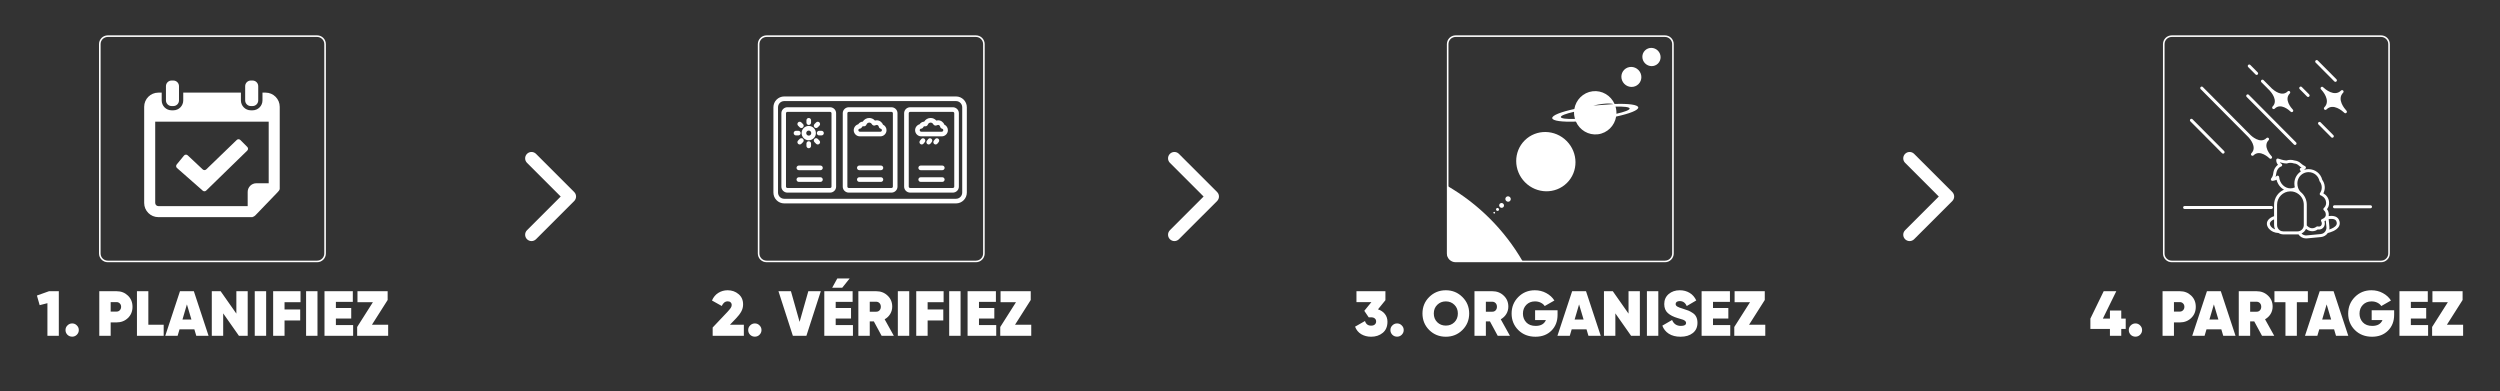 <svg width="1571" height="246" viewBox="0 0 1571 246" fill="none" xmlns="http://www.w3.org/2000/svg">
<rect x="0" y="0" width="1571" height="246" fill="#333333" stroke="none"/>
<path d="M30.8 183H36.96V211H29.8V190.52L24.92 191.76L23.2 185.72L30.8 183ZM45.362 211.56C44.189 211.56 43.189 211.16 42.362 210.36C41.562 209.533 41.163 208.547 41.163 207.4C41.163 206.253 41.576 205.28 42.403 204.48C43.229 203.653 44.216 203.24 45.362 203.24C46.509 203.24 47.483 203.653 48.282 204.48C49.109 205.28 49.523 206.253 49.523 207.4C49.523 208.547 49.109 209.533 48.282 210.36C47.483 211.16 46.509 211.56 45.362 211.56ZM73.267 183C76.094 183 78.468 183.92 80.388 185.76C82.308 187.6 83.267 189.947 83.267 192.8C83.267 195.653 82.308 198 80.388 199.84C78.468 201.68 76.094 202.6 73.267 202.6H69.547V211H62.388V183H73.267ZM73.267 195.8C74.067 195.8 74.734 195.52 75.267 194.96C75.828 194.4 76.108 193.68 76.108 192.8C76.108 191.92 75.828 191.213 75.267 190.68C74.734 190.12 74.067 189.84 73.267 189.84H69.547V195.8H73.267ZM93.219 204.08H102.859V211H86.059V183H93.219V204.08ZM123.335 211L122.135 206.96H112.815L111.615 211H103.855L113.095 183H121.815L131.055 211H123.335ZM114.655 200.8H120.295L117.455 191.28L114.655 200.8ZM148.531 183H155.651V211H150.131L140.251 196.92V211H133.091V183H138.651L148.531 197.08V183ZM160.083 183H167.243V211H160.083V183ZM188.845 189.92H178.805V194.48H188.645V201.4H178.805V211H171.645V183H188.845V189.92ZM192.348 183H199.508V211H192.348V183ZM211.071 204.28H221.911V211H203.911V183H221.711V189.68H211.071V193.56H220.711V200.16H211.071V204.28ZM233.717 204.08H243.917V211H224.437V205.48L234.317 189.92H224.637V183H243.597V188.52L233.717 204.08Z" fill="white"/>
<g clip-path="url(#clip0_229_96)">
<path d="M199.28 22.715H67.72C64.956 22.715 62.715 24.956 62.715 27.72V159.28C62.715 162.044 64.956 164.285 67.72 164.285H199.28C202.044 164.285 204.285 162.044 204.285 159.28V27.72C204.285 24.956 202.044 22.715 199.28 22.715Z" stroke="white"/>
<path d="M164.94 58.203V61.666V63.097C164.94 66.529 162.148 69.322 158.715 69.322H157.616C154.184 69.322 151.391 66.53 151.391 63.097V61.666V58.203H115.155V61.666V63.097C115.155 66.529 112.363 69.322 108.93 69.322H107.831C104.399 69.322 101.606 66.53 101.606 63.097V61.666V58.203H99.504C94.595 58.203 90.6 62.198 90.6 67.107V127.548C90.6 132.457 94.595 136.452 99.504 136.452H157.91H158.735V136.341C159.351 136.19 159.936 135.88 160.408 135.39L174.47 120.779C175.037 120.188 175.713 119.449 175.782 118.693V67.107C175.782 62.198 171.788 58.203 166.878 58.203H164.94ZM97.532 127.547V76.444H168.848V115.156H161.08C158.088 115.156 155.642 117.603 155.642 120.595V129.519H99.504C98.436 129.518 97.532 128.615 97.532 127.547Z" fill="white"/>
<path d="M107.832 66.648H108.931C110.889 66.648 112.482 65.055 112.482 63.096V54.151C112.482 52.193 110.889 50.6 108.931 50.6H107.832C105.873 50.6 104.28 52.193 104.28 54.151V63.096C104.28 65.055 105.873 66.648 107.832 66.648Z" fill="white"/>
<path d="M157.618 66.648H158.717C160.675 66.648 162.268 65.055 162.268 63.096V54.151C162.267 52.193 160.674 50.6 158.717 50.6H157.618C155.659 50.6 154.066 52.193 154.066 54.151V63.096C154.066 65.055 155.659 66.648 157.618 66.648Z" fill="white"/>
<path d="M155.402 92.346L151.014 87.958C150.399 87.343 149.403 87.334 148.777 87.938L129.602 106.453C128.99 107.044 128.022 107.051 127.401 106.469L117.95 97.609C117.275 96.977 116.208 97.048 115.623 97.762L111.038 103.364C110.495 104.029 110.574 105.006 111.22 105.574L127.4 119.813C128.026 120.363 128.97 120.34 129.568 119.758L155.387 94.618C156.025 93.997 156.031 92.975 155.402 92.346Z" fill="white"/>
</g>
<g clip-path="url(#clip1_229_96)">
<path fill-rule="evenodd" clip-rule="evenodd" d="M331.172 96.672C332.734 95.109 335.266 95.109 336.828 96.672L360.828 120.672C362.391 122.234 362.391 124.766 360.828 126.328L336.828 150.328C335.266 151.89 332.734 151.89 331.172 150.328C329.609 148.766 329.609 146.234 331.172 144.672L352.343 123.5L331.172 102.328C329.609 100.766 329.609 98.234 331.172 96.672Z" fill="white"/>
</g>
<path d="M447.84 211V205.8L457.12 196C458.053 194.987 458.733 194.173 459.16 193.56C459.587 192.92 459.8 192.293 459.8 191.68C459.8 190.987 459.573 190.427 459.12 190C458.693 189.573 458.093 189.36 457.32 189.36C455.667 189.36 454.413 190.333 453.56 192.28L447.4 188.84C448.307 186.733 449.64 185.133 451.4 184.04C453.16 182.947 455.107 182.4 457.24 182.4C459.907 182.4 462.187 183.2 464.08 184.8C466 186.373 466.96 188.533 466.96 191.28C466.96 192.907 466.573 194.413 465.8 195.8C465.053 197.16 463.947 198.6 462.48 200.12L458.68 204.08H467.44V211H447.84ZM474.363 211.56C473.189 211.56 472.189 211.16 471.363 210.36C470.563 209.533 470.163 208.547 470.163 207.4C470.163 206.253 470.576 205.28 471.403 204.48C472.229 203.653 473.216 203.24 474.363 203.24C475.509 203.24 476.483 203.653 477.283 204.48C478.109 205.28 478.523 206.253 478.523 207.4C478.523 208.547 478.109 209.533 477.283 210.36C476.483 211.16 475.509 211.56 474.363 211.56ZM498.228 211L489.188 183H497.028L502.468 202.28L507.948 183H515.788L506.748 211H498.228ZM533.909 175L529.269 180.8H522.949L526.149 175H533.909ZM525.149 204.28H535.989V211H517.989V183H535.789V189.68H525.149V193.56H534.789V200.16H525.149V204.28ZM553.995 211L549.115 201.96H546.555V211H539.395V183H550.595C553.449 183 555.835 183.92 557.755 185.76C559.702 187.573 560.675 189.88 560.675 192.68C560.675 194.36 560.249 195.907 559.395 197.32C558.542 198.707 557.382 199.813 555.915 200.64L561.675 211H553.995ZM546.555 189.6V195.88H550.515C551.395 195.907 552.115 195.627 552.675 195.04C553.235 194.453 553.515 193.693 553.515 192.76C553.515 191.827 553.235 191.067 552.675 190.48C552.115 189.893 551.395 189.6 550.515 189.6H546.555ZM564.2 183H571.36V211H564.2V183ZM592.963 189.92H582.923V194.48H592.763V201.4H582.923V211H575.763V183H592.963V189.92ZM596.466 183H603.626V211H596.466V183ZM615.188 204.28H626.028V211H608.028V183H625.828V189.68H615.188V193.56H624.828V200.16H615.188V204.28ZM637.834 204.08H648.034V211H628.554V205.48L638.434 189.92H628.754V183H647.714V188.52L637.834 204.08Z" fill="white"/>
<g clip-path="url(#clip2_229_96)">
<path d="M613.28 22.715H481.72C478.956 22.715 476.715 24.956 476.715 27.72V159.28C476.715 162.044 478.956 164.285 481.72 164.285H613.28C616.044 164.285 618.285 162.044 618.285 159.28V27.72C618.285 24.956 616.044 22.715 613.28 22.715Z" stroke="white"/>
<path d="M607.56 67.421V121.009C607.56 124.765 604.517 127.82 600.776 127.82H492.794C489.053 127.82 486.01 124.765 486.01 121.009V67.421C486.01 63.665 489.053 60.61 492.794 60.61H600.776C604.517 60.61 607.56 63.665 607.56 67.421ZM604.659 67.421C604.659 65.272 602.917 63.523 600.776 63.523H492.794C490.653 63.523 488.911 65.272 488.911 67.421V121.009C488.911 123.158 490.653 124.908 492.794 124.908H600.776C602.917 124.908 604.659 123.158 604.659 121.009V67.421ZM525.414 71.126V117.304C525.414 119.366 523.698 121.043 521.59 121.043H494.841C492.733 121.043 491.018 119.366 491.018 117.304V71.126C491.018 69.064 492.733 67.387 494.841 67.387H521.589C523.698 67.387 525.414 69.064 525.414 71.126ZM522.513 71.126C522.513 70.677 522.09 70.298 521.589 70.298H494.841C494.34 70.298 493.917 70.677 493.917 71.126V117.304C493.917 117.753 494.34 118.132 494.841 118.132H521.589C522.09 118.132 522.513 117.753 522.513 117.304V71.126ZM563.983 71.126V117.304C563.983 119.366 562.268 121.043 560.159 121.043H533.41C531.302 121.043 529.587 119.366 529.587 117.304V71.126C529.587 69.064 531.302 67.387 533.41 67.387H560.158C562.268 67.387 563.983 69.064 563.983 71.126ZM561.083 71.126C561.083 70.677 560.66 70.298 560.159 70.298H533.41C532.909 70.298 532.486 70.677 532.486 71.126V117.304C532.486 117.753 532.909 118.132 533.41 118.132H560.158C560.659 118.132 561.082 117.753 561.082 117.304L561.083 71.126ZM602.553 71.126V117.304C602.553 119.366 600.838 121.043 598.73 121.043H571.981C569.873 121.043 568.157 119.366 568.157 117.304V71.126C568.157 69.064 569.873 67.387 571.981 67.387H598.729C600.837 67.387 602.553 69.064 602.553 71.126ZM599.652 71.126C599.652 70.677 599.23 70.298 598.729 70.298H571.981C571.48 70.298 571.057 70.677 571.057 71.126V117.304C571.057 117.753 571.48 118.132 571.981 118.132H598.729C599.23 118.132 599.652 117.753 599.652 117.304V71.126ZM595.659 81.819C595.659 83.949 593.933 85.682 591.811 85.682H578.898C576.777 85.682 575.051 83.949 575.051 81.819C575.051 80.074 576.248 78.551 577.88 78.094C578.511 77.118 579.57 76.496 580.749 76.433C581.594 75.028 583.131 74.132 584.806 74.132C586.186 74.132 587.474 74.731 588.362 75.746C588.725 75.645 589.103 75.594 589.484 75.594C591.244 75.594 592.802 76.702 593.418 78.308C594.765 78.929 595.659 80.288 595.659 81.819ZM592.759 81.819C592.759 81.389 592.457 81.001 592.039 80.895C591.39 80.731 590.903 80.219 590.77 79.56C590.647 78.948 590.105 78.505 589.484 78.505C589.245 78.505 589.022 78.566 588.819 78.685C588.409 78.927 587.933 78.989 587.48 78.863C587.022 78.734 586.648 78.433 586.422 78.014C586.101 77.416 585.482 77.043 584.806 77.043C584.037 77.043 583.343 77.53 583.081 78.254C582.788 79.06 581.938 79.533 581.102 79.355C581.051 79.344 580.998 79.339 580.944 79.339C580.638 79.339 580.364 79.523 580.246 79.808C580 80.403 579.451 80.811 578.81 80.87C578.33 80.914 577.951 81.331 577.951 81.817C577.951 82.333 578.385 82.769 578.9 82.769H591.812C592.324 82.77 592.759 82.335 592.759 81.819ZM583.591 90.788C584.016 90.788 584.437 90.602 584.723 90.243L585.519 89.249C586.02 88.621 585.92 87.706 585.296 87.203C584.671 86.7 583.759 86.8 583.258 87.427L582.462 88.421C581.961 89.048 582.061 89.964 582.685 90.467C582.953 90.684 583.273 90.788 583.591 90.788ZM587.955 90.788C588.379 90.788 588.801 90.602 589.087 90.243L589.882 89.249C590.383 88.621 590.284 87.706 589.659 87.203C589.034 86.7 588.121 86.8 587.622 87.427L586.826 88.421C586.325 89.048 586.425 89.964 587.049 90.467C587.316 90.684 587.638 90.788 587.955 90.788ZM579.228 90.788C579.652 90.788 580.073 90.602 580.36 90.243L581.155 89.249C581.656 88.621 581.556 87.706 580.932 87.203C580.307 86.7 579.394 86.8 578.894 87.427L578.099 88.421C577.598 89.048 577.698 89.964 578.322 90.467C578.589 90.684 578.909 90.788 579.228 90.788ZM503.732 83.642C503.732 81.161 505.743 79.142 508.214 79.142C510.686 79.142 512.697 81.161 512.697 83.642C512.697 86.124 510.686 88.143 508.214 88.143C505.743 88.143 503.732 86.125 503.732 83.642ZM506.633 83.642C506.633 84.518 507.343 85.232 508.216 85.232C509.088 85.232 509.798 84.518 509.798 83.642C509.798 82.766 509.088 82.053 508.216 82.053C507.343 82.055 506.633 82.766 506.633 83.642ZM508.216 78.539C509.016 78.539 509.666 77.887 509.666 77.083V75.587C509.666 74.783 509.016 74.131 508.216 74.131C507.415 74.131 506.765 74.783 506.765 75.587V77.083C506.765 77.888 507.415 78.539 508.216 78.539ZM502.57 80.034C502.854 80.319 503.224 80.46 503.595 80.46C503.967 80.46 504.338 80.318 504.62 80.033C505.186 79.465 505.186 78.543 504.62 77.975L503.567 76.919C503.001 76.35 502.083 76.35 501.516 76.919C500.95 77.487 500.95 78.409 501.516 78.977L502.57 80.034ZM503.132 83.644C503.132 82.84 502.483 82.188 501.682 82.188H500.192C499.391 82.188 498.741 82.84 498.741 83.644C498.741 84.448 499.391 85.1 500.192 85.1H501.682C502.483 85.099 503.132 84.448 503.132 83.644ZM502.57 87.252L501.517 88.309C500.951 88.877 500.951 89.8 501.517 90.369C501.8 90.654 502.17 90.795 502.542 90.795C502.913 90.795 503.285 90.652 503.567 90.369L504.62 89.311C505.186 88.743 505.186 87.821 504.62 87.252C504.055 86.684 503.136 86.684 502.57 87.252ZM506.765 90.202V91.698C506.765 92.502 507.415 93.154 508.216 93.154C509.016 93.154 509.666 92.502 509.666 91.698V90.202C509.666 89.398 509.016 88.746 508.216 88.746C507.415 88.747 506.765 89.398 506.765 90.202ZM511.809 89.31L512.863 90.368C513.146 90.652 513.517 90.795 513.888 90.795C514.259 90.795 514.631 90.652 514.913 90.369C515.479 89.801 515.479 88.879 514.913 88.311L513.86 87.253C513.294 86.685 512.375 86.685 511.808 87.253C511.244 87.82 511.244 88.742 511.809 89.31ZM516.238 82.188H514.748C513.947 82.188 513.298 82.84 513.298 83.644C513.298 84.448 513.947 85.1 514.748 85.1H516.238C517.039 85.1 517.688 84.448 517.688 83.644C517.688 82.84 517.039 82.188 516.238 82.188ZM512.836 80.46C513.207 80.46 513.579 80.318 513.861 80.033L514.914 78.975C515.48 78.407 515.48 77.485 514.914 76.917C514.349 76.349 513.43 76.349 512.863 76.917L511.809 77.975C511.244 78.543 511.244 79.465 511.809 80.033C512.093 80.319 512.464 80.46 512.836 80.46ZM515.582 104.028H501.99C501.189 104.028 500.539 104.68 500.539 105.484C500.539 106.288 501.189 106.941 501.99 106.941H515.583C516.384 106.941 517.033 106.288 517.033 105.484C517.032 104.679 516.382 104.028 515.582 104.028ZM515.582 111.385H501.99C501.189 111.385 500.539 112.038 500.539 112.841C500.539 113.646 501.189 114.298 501.99 114.298H515.583C516.384 114.298 517.033 113.646 517.033 112.841C517.032 112.038 516.382 111.385 515.582 111.385ZM557.089 81.819C557.089 83.949 555.363 85.682 553.242 85.682H540.329C538.207 85.682 536.481 83.949 536.481 81.819C536.481 80.074 537.681 78.55 539.311 78.094C539.943 77.118 541.002 76.496 542.178 76.433C543.023 75.028 544.56 74.132 546.235 74.132C547.615 74.132 548.904 74.731 549.791 75.746C550.154 75.645 550.533 75.594 550.913 75.594C552.673 75.594 554.232 76.702 554.846 78.308C556.195 78.929 557.089 80.288 557.089 81.819ZM554.188 81.819C554.188 81.389 553.886 81.001 553.469 80.895C552.819 80.731 552.333 80.219 552.199 79.56C552.076 78.948 551.535 78.505 550.913 78.505C550.674 78.505 550.452 78.566 550.249 78.685C549.841 78.927 549.366 78.989 548.909 78.862C548.453 78.734 548.077 78.433 547.852 78.013C547.53 77.415 546.912 77.042 546.235 77.042C545.467 77.042 544.774 77.529 544.51 78.253C544.217 79.058 543.366 79.531 542.532 79.354C542.481 79.343 542.428 79.338 542.374 79.338C542.067 79.338 541.793 79.522 541.676 79.807C541.431 80.4 540.881 80.809 540.24 80.868C539.759 80.913 539.381 81.329 539.381 81.816C539.381 82.331 539.815 82.768 540.329 82.768H553.242C553.755 82.771 554.188 82.335 554.188 81.819ZM553.581 104.028H539.989C539.188 104.028 538.538 104.68 538.538 105.484C538.538 106.288 539.188 106.941 539.989 106.941H553.582C554.383 106.941 555.033 106.288 555.033 105.484C555.031 104.679 554.382 104.028 553.581 104.028ZM553.581 111.385H539.989C539.188 111.385 538.538 112.038 538.538 112.841C538.538 113.646 539.188 114.298 539.989 114.298H553.582C554.383 114.298 555.033 113.646 555.033 112.841C555.031 112.038 554.382 111.385 553.581 111.385ZM592.151 104.028H578.558C577.757 104.028 577.107 104.68 577.107 105.484C577.107 106.288 577.757 106.941 578.558 106.941H592.151C592.952 106.941 593.602 106.288 593.602 105.484C593.602 104.679 592.952 104.028 592.151 104.028ZM592.151 111.385H578.558C577.757 111.385 577.107 112.038 577.107 112.841C577.107 113.646 577.757 114.298 578.558 114.298H592.151C592.952 114.298 593.602 113.646 593.602 112.841C593.602 112.038 592.952 111.385 592.151 111.385Z" fill="white"/>
</g>
<g clip-path="url(#clip3_229_96)">
<path fill-rule="evenodd" clip-rule="evenodd" d="M735.172 96.672C736.734 95.109 739.266 95.109 740.828 96.672L764.828 120.672C766.391 122.234 766.391 124.766 764.828 126.328L740.828 150.328C739.266 151.89 736.734 151.89 735.172 150.328C733.609 148.766 733.609 146.234 735.172 144.672L756.343 123.5L735.172 102.328C733.609 100.766 733.609 98.234 735.172 96.672Z" fill="white"/>
</g>
<path d="M865.92 194.4C867.707 194.96 869.147 195.92 870.24 197.28C871.333 198.64 871.88 200.28 871.88 202.2C871.88 205.213 870.893 207.533 868.92 209.16C866.947 210.787 864.507 211.6 861.6 211.6C859.28 211.6 857.213 211.067 855.4 210C853.613 208.933 852.32 207.36 851.52 205.28L857.76 201.72C858.347 203.667 859.627 204.64 861.6 204.64C862.613 204.64 863.387 204.4 863.92 203.92C864.48 203.44 864.76 202.8 864.76 202C864.76 201.2 864.48 200.573 863.92 200.12C863.387 199.64 862.613 199.4 861.6 199.4H860.08L857.32 195.32L861.8 189.84H852.4V183H870.6V188.64L865.92 194.4ZM877.933 211.56C876.759 211.56 875.759 211.16 874.933 210.36C874.133 209.533 873.733 208.547 873.733 207.4C873.733 206.253 874.146 205.28 874.973 204.48C875.799 203.653 876.786 203.24 877.933 203.24C879.079 203.24 880.053 203.653 880.853 204.48C881.679 205.28 882.093 206.253 882.093 207.4C882.093 208.547 881.679 209.533 880.853 210.36C880.053 211.16 879.079 211.56 877.933 211.56ZM918.958 207.4C916.131 210.2 912.664 211.6 908.558 211.6C904.451 211.6 900.971 210.2 898.118 207.4C895.291 204.573 893.878 201.107 893.878 197C893.878 192.893 895.291 189.44 898.118 186.64C900.971 183.813 904.451 182.4 908.558 182.4C912.664 182.4 916.131 183.813 918.958 186.64C921.811 189.44 923.238 192.893 923.238 197C923.238 201.107 921.811 204.573 918.958 207.4ZM903.158 202.48C904.598 203.893 906.398 204.6 908.558 204.6C910.718 204.6 912.518 203.893 913.958 202.48C915.398 201.04 916.118 199.213 916.118 197C916.118 194.787 915.398 192.973 913.958 191.56C912.518 190.12 910.718 189.4 908.558 189.4C906.398 189.4 904.598 190.12 903.158 191.56C901.718 192.973 900.998 194.787 900.998 197C900.998 199.213 901.718 201.04 903.158 202.48ZM941.159 211L936.279 201.96H933.719V211H926.559V183H937.759C940.613 183 942.999 183.92 944.919 185.76C946.866 187.573 947.839 189.88 947.839 192.68C947.839 194.36 947.413 195.907 946.559 197.32C945.706 198.707 944.546 199.813 943.079 200.64L948.839 211H941.159ZM933.719 189.6V195.88H937.679C938.559 195.907 939.279 195.627 939.839 195.04C940.399 194.453 940.679 193.693 940.679 192.76C940.679 191.827 940.399 191.067 939.839 190.48C939.279 189.893 938.559 189.6 937.679 189.6H933.719ZM978.773 194.96V197.8C978.773 201.907 977.48 205.24 974.893 207.8C972.333 210.333 969 211.6 964.893 211.6C960.52 211.6 956.92 210.2 954.093 207.4C951.293 204.6 949.893 201.147 949.893 197.04C949.893 192.933 951.293 189.467 954.093 186.64C956.893 183.813 960.36 182.4 964.493 182.4C967.107 182.4 969.493 182.987 971.653 184.16C973.84 185.333 975.547 186.893 976.773 188.84L970.693 192.32C970.133 191.44 969.307 190.733 968.213 190.2C967.147 189.667 965.933 189.4 964.573 189.4C962.36 189.4 960.547 190.12 959.133 191.56C957.72 193 957.013 194.84 957.013 197.08C957.013 199.24 957.707 201.067 959.093 202.56C960.507 204.053 962.48 204.8 965.013 204.8C968.267 204.8 970.413 203.573 971.453 201.12H964.653V194.96H978.773ZM998.171 211L996.971 206.96H987.651L986.451 211H978.691L987.931 183H996.651L1005.89 211H998.171ZM989.491 200.8H995.131L992.291 191.28L989.491 200.8ZM1023.37 183H1030.49V211H1024.97L1015.09 196.92V211H1007.93V183H1013.49L1023.37 197.08V183ZM1034.92 183H1042.08V211H1034.92V183ZM1056.05 211.6C1053.09 211.6 1050.64 210.973 1048.69 209.72C1046.74 208.467 1045.38 206.773 1044.61 204.64L1050.73 201.08C1051.77 203.56 1053.61 204.8 1056.25 204.8C1058.44 204.8 1059.53 204.173 1059.53 202.92C1059.53 202.093 1058.9 201.427 1057.65 200.92C1057.12 200.707 1055.94 200.347 1054.13 199.84C1051.57 199.093 1049.54 198.053 1048.05 196.72C1046.56 195.36 1045.81 193.48 1045.81 191.08C1045.81 188.493 1046.73 186.4 1048.57 184.8C1050.44 183.2 1052.76 182.4 1055.53 182.4C1057.88 182.4 1059.96 182.947 1061.77 184.04C1063.58 185.133 1064.97 186.72 1065.93 188.8L1059.93 192.32C1059.05 190.24 1057.6 189.2 1055.57 189.2C1054.72 189.2 1054.06 189.373 1053.61 189.72C1053.18 190.067 1052.97 190.507 1052.97 191.04C1052.97 191.653 1053.29 192.173 1053.93 192.6C1054.6 193.027 1055.88 193.52 1057.77 194.08C1059.13 194.48 1060.22 194.853 1061.05 195.2C1061.88 195.547 1062.78 196.053 1063.77 196.72C1064.76 197.36 1065.49 198.2 1065.97 199.24C1066.45 200.253 1066.69 201.453 1066.69 202.84C1066.69 205.587 1065.72 207.733 1063.77 209.28C1061.82 210.827 1059.25 211.6 1056.05 211.6ZM1076.45 204.28H1087.29V211H1069.29V183H1087.09V189.68H1076.45V193.56H1086.09V200.16H1076.45V204.28ZM1099.1 204.08H1109.3V211H1089.82V205.48L1099.7 189.92H1090.02V183H1108.98V188.52L1099.1 204.08Z" fill="white"/>
<g clip-path="url(#clip4_229_96)">
<path d="M1046.28 22.715H914.72C911.956 22.715 909.715 24.956 909.715 27.72V159.28C909.715 162.044 911.956 164.285 914.72 164.285H1046.28C1049.04 164.285 1051.28 162.044 1051.28 159.28V27.72C1051.28 24.956 1049.04 22.715 1046.28 22.715Z" stroke="white"/>
<path d="M956.82 164.176C945.451 144.532 929.071 128.16 909.43 116.79V159.176C909.43 161.938 911.668 164.176 914.43 164.176H956.82Z" fill="white"/>
<path d="M1020.68 43.825C1018.24 46.241 1018.27 50.22 1020.74 52.714C1023.21 55.208 1027.18 55.271 1029.62 52.856C1032.06 50.44 1032.04 46.461 1029.57 43.967C1027.1 41.474 1023.12 41.41 1020.68 43.825Z" fill="white"/>
<path d="M1033.71 31.708C1031.49 33.91 1031.51 37.539 1033.76 39.812C1036.02 42.085 1039.64 42.142 1041.87 39.94C1044.09 37.737 1044.07 34.109 1041.82 31.836C1039.57 29.563 1035.94 29.506 1033.71 31.708Z" fill="white"/>
<path d="M946.452 123.835C945.789 124.492 945.796 125.575 946.468 126.253C947.14 126.931 948.222 126.949 948.885 126.291C949.548 125.635 949.541 124.552 948.869 123.874C948.197 123.195 947.115 123.178 946.452 123.835Z" fill="white"/>
<path d="M942.518 127.994C941.929 128.579 941.936 129.543 942.536 130.147C943.135 130.75 944.098 130.765 944.688 130.18C945.278 129.595 945.27 128.631 944.671 128.027C944.072 127.424 943.108 127.409 942.518 127.994Z" fill="white"/>
<path d="M940.385 132.277C940.016 131.903 940.012 131.305 940.376 130.943C940.744 130.581 941.342 130.588 941.71 130.962C942.081 131.338 942.085 131.934 941.719 132.299C941.353 132.658 940.757 132.65 940.385 132.277Z" fill="white"/>
<path d="M938.58 133.28C938.366 133.491 938.368 133.839 938.584 134.058C938.8 134.276 939.148 134.283 939.361 134.072C939.575 133.861 939.573 133.513 939.358 133.294C939.142 133.076 938.794 133.069 938.58 133.28Z" fill="white"/>
<path d="M990.301 76.407C992.646 81.732 998.183 85.129 1004.13 84.386C1010.09 83.641 1014.62 78.99 1015.58 73.245C1024.04 71.426 1029.69 69.21 1029.48 67.497C1029.26 65.781 1023.25 65.021 1014.6 65.342C1012.25 60.012 1006.71 56.616 1000.76 57.359C994.807 58.105 990.276 62.758 989.314 68.499C980.848 70.32 975.208 72.535 975.423 74.249C975.635 75.965 981.648 76.726 990.301 76.407ZM1015.2 66.998C1020.48 66.858 1023.95 67.252 1024.07 68.172C1024.18 69.091 1020.91 70.327 1015.76 71.494C1015.79 70.747 1015.76 69.985 1015.66 69.221C1015.57 68.456 1015.41 67.713 1015.2 66.998ZM1013.91 65.429L1001.18 66.351C1010.8 64.141 1013.91 65.429 1013.91 65.429ZM989.132 70.254C989.104 70.999 989.134 71.76 989.231 72.523C989.327 73.29 989.483 74.035 989.693 74.75C984.413 74.885 980.941 74.494 980.828 73.574C980.714 72.656 983.981 71.421 989.132 70.254Z" fill="white"/>
<path d="M958.157 88.193C950.928 95.351 951.002 107.145 958.321 114.537C965.641 121.93 977.434 122.12 984.662 114.963C991.891 107.806 991.817 96.011 984.498 88.619C977.178 81.227 965.385 81.036 958.157 88.193Z" fill="white"/>
</g>
<g clip-path="url(#clip5_229_96)">
<path fill-rule="evenodd" clip-rule="evenodd" d="M1197.17 96.672C1198.73 95.109 1201.27 95.109 1202.83 96.672L1226.83 120.672C1228.39 122.234 1228.39 124.766 1226.83 126.328L1202.83 150.328C1201.27 151.89 1198.73 151.89 1197.17 150.328C1195.61 148.766 1195.61 146.234 1197.17 144.672L1218.34 123.5L1197.17 102.328C1195.61 100.766 1195.61 98.234 1197.17 96.672Z" fill="white"/>
</g>
<path d="M1335.8 200.2V206.72H1333V211H1325.88V206.72H1313.6V200.2L1321.96 183H1329.88L1321.44 200.2H1325.88V195.16H1333V200.2H1335.8ZM1341.93 211.56C1340.75 211.56 1339.75 211.16 1338.93 210.36C1338.13 209.533 1337.73 208.547 1337.73 207.4C1337.73 206.253 1338.14 205.28 1338.97 204.48C1339.79 203.653 1340.78 203.24 1341.93 203.24C1343.07 203.24 1344.05 203.653 1344.85 204.48C1345.67 205.28 1346.09 206.253 1346.09 207.4C1346.09 208.547 1345.67 209.533 1344.85 210.36C1344.05 211.16 1343.07 211.56 1341.93 211.56ZM1369.83 183C1372.66 183 1375.03 183.92 1376.95 185.76C1378.87 187.6 1379.83 189.947 1379.83 192.8C1379.83 195.653 1378.87 198 1376.95 199.84C1375.03 201.68 1372.66 202.6 1369.83 202.6H1366.11V211H1358.95V183H1369.83ZM1369.83 195.8C1370.63 195.8 1371.3 195.52 1371.83 194.96C1372.39 194.4 1372.67 193.68 1372.67 192.8C1372.67 191.92 1372.39 191.213 1371.83 190.68C1371.3 190.12 1370.63 189.84 1369.83 189.84H1366.11V195.8H1369.83ZM1397.08 211L1395.88 206.96H1386.56L1385.36 211H1377.6L1386.84 183H1395.56L1404.8 211H1397.08ZM1388.4 200.8H1394.04L1391.2 191.28L1388.4 200.8ZM1421.44 211L1416.56 201.96H1414V211H1406.84V183H1418.04C1420.89 183 1423.28 183.92 1425.2 185.76C1427.15 187.573 1428.12 189.88 1428.12 192.68C1428.12 194.36 1427.69 195.907 1426.84 197.32C1425.99 198.707 1424.83 199.813 1423.36 200.64L1429.12 211H1421.44ZM1414 189.6V195.88H1417.96C1418.84 195.907 1419.56 195.627 1420.12 195.04C1420.68 194.453 1420.96 193.693 1420.96 192.76C1420.96 191.827 1420.68 191.067 1420.12 190.48C1419.56 189.893 1418.84 189.6 1417.96 189.6H1414ZM1450.26 183V189.92H1443.34V211H1436.18V189.92H1429.26V183H1450.26ZM1467.94 211L1466.74 206.96H1457.42L1456.22 211H1448.46L1457.7 183H1466.42L1475.66 211H1467.94ZM1459.26 200.8H1464.9L1462.06 191.28L1459.26 200.8ZM1504.48 194.96V197.8C1504.48 201.907 1503.19 205.24 1500.6 207.8C1498.04 210.333 1494.71 211.6 1490.6 211.6C1486.23 211.6 1482.63 210.2 1479.8 207.4C1477 204.6 1475.6 201.147 1475.6 197.04C1475.6 192.933 1477 189.467 1479.8 186.64C1482.6 183.813 1486.07 182.4 1490.2 182.4C1492.82 182.4 1495.2 182.987 1497.36 184.16C1499.55 185.333 1501.26 186.893 1502.48 188.84L1496.4 192.32C1495.84 191.44 1495.02 190.733 1493.92 190.2C1492.86 189.667 1491.64 189.4 1490.28 189.4C1488.07 189.4 1486.26 190.12 1484.84 191.56C1483.43 193 1482.72 194.84 1482.72 197.08C1482.72 199.24 1483.42 201.067 1484.8 202.56C1486.22 204.053 1488.19 204.8 1490.72 204.8C1493.98 204.8 1496.12 203.573 1497.16 201.12H1490.36V194.96H1504.48ZM1514.98 204.28H1525.82V211H1507.82V183H1525.62V189.68H1514.98V193.56H1524.62V200.16H1514.98V204.28ZM1537.62 204.08H1547.82V211H1528.34V205.48L1538.22 189.92H1528.54V183H1547.5V188.52L1537.62 204.08Z" fill="white"/>
<g clip-path="url(#clip6_229_96)">
<path d="M1496.28 22.715H1364.72C1361.96 22.715 1359.71 24.956 1359.71 27.72V159.28C1359.71 162.044 1361.96 164.285 1364.72 164.285H1496.28C1499.04 164.285 1501.28 162.044 1501.28 159.28V27.72C1501.28 24.956 1499.04 22.715 1496.28 22.715Z" stroke="white"/>
<path d="M1428.3 130.394C1428.3 129.873 1427.88 129.452 1427.36 129.452H1372.81C1372.29 129.452 1371.87 129.873 1371.87 130.394C1371.87 130.915 1372.29 131.336 1372.81 131.336H1427.36C1427.88 131.336 1428.3 130.915 1428.3 130.394Z" fill="white"/>
<path d="M1489.62 128.99H1466.98C1466.46 128.99 1466.04 129.412 1466.04 129.933C1466.04 130.454 1466.46 130.875 1466.98 130.875H1489.62C1490.14 130.875 1490.56 130.454 1490.56 129.933C1490.56 129.412 1490.14 128.99 1489.62 128.99Z" fill="white"/>
<path d="M1459.98 54.933C1459.88 54.823 1459.84 54.783 1459.84 54.783C1459.47 54.426 1458.88 54.428 1458.52 54.789C1458.16 55.151 1458.15 55.735 1458.5 56.106L1458.58 56.196L1458.59 56.203C1459.25 56.896 1464.95 63.095 1460.61 67.463C1460.42 67.646 1460.33 67.887 1460.33 68.127C1460.33 68.369 1460.43 68.611 1460.61 68.795C1460.98 69.163 1461.58 69.161 1461.94 68.791C1466.12 64.592 1471.99 69.75 1473.17 70.865L1473.21 70.912C1473.39 71.09 1473.62 71.177 1473.85 71.177C1474.09 71.177 1474.33 71.079 1474.52 70.889C1474.89 70.52 1474.87 69.902 1474.5 69.533C1474.49 69.53 1474.47 69.511 1474.46 69.491C1473.37 68.322 1468.29 62.406 1472.45 58.221C1472.81 57.852 1472.81 57.255 1472.44 56.889C1472.07 56.523 1471.48 56.526 1471.11 56.893L1471.11 56.895C1466.93 61.089 1461.05 55.942 1459.98 54.933Z" fill="white"/>
<path d="M1412.89 86.191C1412.9 86.196 1412.91 86.197 1412.91 86.202C1412.91 86.205 1412.91 86.21 1412.92 86.214C1413.51 86.84 1418.62 92.442 1414.79 96.299C1414.6 96.483 1414.51 96.723 1414.51 96.963C1414.51 97.205 1414.61 97.447 1414.79 97.631C1415.16 97.999 1415.76 97.995 1416.12 97.627C1420.09 93.641 1425.88 99.259 1426.13 99.499C1426.13 99.503 1426.13 99.506 1426.14 99.51C1426.32 99.701 1426.57 99.808 1426.83 99.808C1426.96 99.808 1427.1 99.779 1427.23 99.716C1427.7 99.492 1427.9 98.93 1427.68 98.461C1427.64 98.38 1427.57 98.301 1427.5 98.225C1427.49 98.211 1427.48 98.193 1427.47 98.179C1426.88 97.553 1421.77 91.948 1425.6 88.093C1425.78 87.91 1425.87 87.669 1425.87 87.429C1425.87 87.187 1425.78 86.945 1425.6 86.761C1425.23 86.395 1424.63 86.397 1424.26 86.765C1420.3 90.751 1414.51 85.133 1414.26 84.892C1414.26 84.888 1414.25 84.883 1414.25 84.878C1414.24 84.874 1414.24 84.874 1414.23 84.87L1414.23 84.863L1384.24 54.672C1383.87 54.302 1383.27 54.3 1382.91 54.668C1382.54 55.034 1382.53 55.63 1382.9 56L1412.89 86.191Z" fill="white"/>
<path d="M1396.33 96.271C1396.51 96.455 1396.75 96.549 1396.99 96.549C1397.23 96.549 1397.47 96.457 1397.66 96.275C1398.03 95.907 1398.03 95.312 1397.66 94.942L1377.76 74.925C1377.39 74.555 1376.79 74.554 1376.43 74.921C1376.06 75.288 1376.05 75.884 1376.42 76.254L1396.33 96.271Z" fill="white"/>
<path d="M1441.53 90.817C1441.72 91.002 1441.96 91.094 1442.2 91.094C1442.44 91.094 1442.68 91.003 1442.86 90.82C1443.23 90.454 1443.23 89.858 1442.87 89.488L1413.13 59.571C1412.76 59.201 1412.17 59.199 1411.8 59.567C1411.43 59.934 1411.43 60.53 1411.79 60.899L1441.53 90.817Z" fill="white"/>
<path d="M1466.9 51.159C1467.08 51.345 1467.33 51.437 1467.57 51.437C1467.81 51.437 1468.05 51.346 1468.23 51.163C1468.6 50.796 1468.6 50.2 1468.24 49.831L1456.48 38.009C1456.11 37.639 1455.52 37.637 1455.15 38.005C1454.78 38.371 1454.78 38.968 1455.14 39.337L1466.9 51.159Z" fill="white"/>
<path d="M1456.93 76.862C1456.56 77.228 1456.56 77.825 1456.92 78.194L1464.96 86.276C1465.14 86.462 1465.38 86.554 1465.63 86.554C1465.87 86.554 1466.11 86.463 1466.29 86.28C1466.66 85.914 1466.66 85.317 1466.29 84.948L1458.26 76.866C1457.89 76.496 1457.3 76.494 1456.93 76.862Z" fill="white"/>
<path d="M1449.75 60.664C1449.94 60.848 1450.18 60.941 1450.42 60.941C1450.66 60.941 1450.9 60.85 1451.08 60.667C1451.45 60.3 1451.46 59.705 1451.09 59.334L1446.45 54.672C1446.09 54.302 1445.49 54.301 1445.12 54.668C1444.75 55.035 1444.75 55.631 1445.12 56.001L1449.75 60.664Z" fill="white"/>
<path d="M1417.4 46.806C1417.58 46.992 1417.82 47.085 1418.07 47.085C1418.3 47.085 1418.55 46.994 1418.73 46.812C1419.1 46.445 1419.1 45.849 1418.73 45.48L1414.1 40.807C1413.73 40.438 1413.14 40.435 1412.77 40.802C1412.4 41.168 1412.4 41.764 1412.76 42.134L1417.4 46.806Z" fill="white"/>
<path d="M1426.2 56.839C1426.21 56.844 1426.21 56.845 1426.22 56.849C1426.23 56.859 1426.23 56.872 1426.24 56.881C1426.25 56.898 1426.27 56.913 1426.29 56.928C1426.29 56.931 1426.29 56.933 1426.29 56.935C1426.3 56.941 1426.31 56.951 1426.32 56.962C1426.32 56.963 1426.32 56.965 1426.32 56.968C1426.33 56.97 1426.33 56.972 1426.33 56.974C1427.27 57.995 1431.76 63.268 1428.1 66.947C1427.73 67.316 1427.73 67.912 1428.1 68.279C1428.47 68.647 1429.07 68.645 1429.43 68.277C1429.43 68.275 1429.44 68.272 1429.44 68.269C1433.16 64.541 1438.38 69.15 1439.39 70.112C1439.41 70.13 1439.43 70.148 1439.43 70.152C1439.44 70.158 1439.44 70.163 1439.45 70.168C1439.63 70.36 1439.88 70.466 1440.14 70.466C1440.28 70.466 1440.43 70.433 1440.57 70.362C1441.03 70.125 1441.21 69.558 1440.97 69.094C1440.93 69.01 1440.85 68.895 1440.73 68.787C1439.77 67.766 1435.2 62.483 1438.9 58.759C1438.91 58.757 1438.91 58.754 1438.91 58.752C1439.28 58.384 1439.28 57.788 1438.91 57.42C1438.54 57.053 1437.94 57.054 1437.58 57.422C1437.57 57.425 1437.57 57.427 1437.57 57.43C1434.05 60.951 1429.13 56.982 1427.67 55.655C1427.67 55.648 1427.66 55.64 1427.65 55.632C1427.58 55.548 1427.54 55.514 1427.54 55.512L1422.39 50.331C1422.02 49.961 1421.42 49.96 1421.06 50.327C1420.69 50.694 1420.68 51.29 1421.05 51.659L1426.2 56.839Z" fill="white"/>
<path d="M1463.32 135.781C1463.37 135.557 1463.4 135.331 1463.41 135.084C1463.47 133.687 1463.06 132.423 1462.25 131.426C1462.9 130.652 1463.76 129.24 1463.59 127.044C1463.38 124.282 1461.69 122.43 1459.99 121.474C1460.48 120.527 1460.95 119.169 1460.89 117.512C1460.81 115.416 1459.93 113.869 1459.33 113.048C1458.35 109.058 1454.83 106.289 1450.69 106.289C1449.67 106.289 1448.69 106.464 1447.76 106.795C1448.35 106.43 1448.75 105.994 1448.82 105.914C1449.01 105.694 1449.09 105.4 1449.03 105.117C1448.97 104.833 1448.79 104.591 1448.53 104.461C1447.49 103.929 1446.64 103.362 1446.02 102.778C1444.81 101.635 1443.42 100.987 1441.89 100.848C1440.26 100.317 1438.39 100.316 1436.74 100.858C1434.6 100.764 1431.69 99.682 1431.66 99.67C1431.37 99.565 1431.05 99.602 1430.8 99.771C1430.55 99.941 1430.39 100.223 1430.39 100.528C1430.35 101.904 1430.91 102.896 1431.49 103.553C1430.33 104.363 1428.83 105.998 1428.47 109.154C1428.33 110.302 1427.91 111.297 1427.22 112.112C1426.97 112.406 1426.92 112.822 1427.1 113.162C1427.28 113.503 1427.66 113.7 1428.04 113.659C1428.23 113.638 1429.47 113.486 1430.59 112.952C1431.27 115.71 1433 117.954 1435.26 119.195C1431.6 120.768 1429.03 124.409 1429.03 128.641V135.868C1426.59 136.588 1424.78 138.246 1424.53 140.094C1424.37 141.304 1424.85 142.656 1425.85 143.801C1427.26 145.407 1429.42 146.345 1431.8 146.413C1432.71 146.98 1433.76 147.292 1434.85 147.292H1443.77C1443.95 147.292 1444.13 147.28 1444.31 147.263C1445.4 148.866 1447.19 149.83 1449.12 149.83C1449.3 149.83 1449.48 149.822 1449.66 149.805L1458.54 148.958C1460.27 148.799 1461.83 147.854 1462.8 146.418C1464.15 146.105 1468.51 144.892 1469.89 142.108C1470.52 140.844 1470.47 139.468 1469.75 138.02C1468.48 135.463 1465.16 135.527 1463.32 135.781ZM1457.54 113.659C1457.57 113.796 1457.63 113.925 1457.71 114.035C1458.17 114.62 1458.94 115.857 1459 117.58C1459.07 119.37 1458.33 120.707 1457.88 121.344C1457.71 121.585 1457.66 121.89 1457.75 122.17C1457.84 122.451 1458.05 122.675 1458.33 122.774C1458.85 122.962 1461.47 124.057 1461.71 127.187C1461.86 129.209 1460.84 130.208 1460.41 130.633C1460.34 130.7 1460.28 130.758 1460.24 130.803C1460.07 130.992 1460 131.26 1460.01 131.517C1460.03 131.774 1460.17 132.027 1460.37 132.193C1461.39 133.045 1461.56 134.195 1461.53 135.011C1461.52 135.362 1461.45 135.659 1461.32 135.938C1460.93 136.839 1459.97 137.346 1459.09 137.723C1458.83 137.83 1458.64 138.043 1458.56 138.304C1458.47 138.565 1458.51 138.849 1458.65 139.084C1459.25 140.054 1459.15 141.279 1458.43 141.929C1457.75 142.543 1456.75 142.361 1456.44 142.289C1456.16 142.225 1455.87 142.289 1455.64 142.466C1455.09 142.899 1454.19 143.417 1453.02 143.424C1451.21 143.424 1450.01 142.179 1449.57 141.644C1449.58 141.59 1449.58 141.537 1449.58 141.482V128.643C1449.58 125.514 1448.19 122.608 1445.76 120.651L1445.75 120.64C1445.02 119.947 1444.44 119.01 1444.08 117.93C1443.81 117.098 1443.67 116.196 1443.67 115.248C1443.67 112.581 1445.13 110.169 1447.48 108.954C1448.48 108.435 1449.56 108.174 1450.69 108.174C1454.01 108.173 1456.83 110.43 1457.54 113.659ZM1432.2 111.21C1432.16 110.823 1431.89 110.498 1431.52 110.394C1431.14 110.288 1430.74 110.421 1430.51 110.732C1430.38 110.906 1430.16 111.059 1429.91 111.191C1430.12 110.621 1430.26 110.014 1430.34 109.373C1430.79 105.448 1433.33 104.675 1433.43 104.646C1433.81 104.546 1434.09 104.222 1434.13 103.832C1434.17 103.442 1433.96 103.068 1433.61 102.893C1433.61 102.888 1433.04 102.6 1432.65 101.975C1433.84 102.324 1435.47 102.718 1436.86 102.745C1436.97 102.747 1437.08 102.728 1437.19 102.691C1438.53 102.218 1440.08 102.216 1441.39 102.667C1441.47 102.692 1441.55 102.709 1441.63 102.715C1442.77 102.798 1443.81 103.28 1444.73 104.148C1445.19 104.578 1445.73 104.992 1446.36 105.39C1446.28 105.414 1446.2 105.429 1446.12 105.43C1445.79 105.436 1445.48 105.619 1445.32 105.911C1445.15 106.203 1445.15 106.559 1445.32 106.848L1445.51 107.163C1445.64 107.383 1445.75 107.569 1445.85 107.746C1443.33 109.387 1441.78 112.176 1441.78 115.245C1441.78 116.111 1441.88 116.949 1442.07 117.748C1441.23 118.156 1440.32 118.364 1439.33 118.364H1439.31C1435.65 118.356 1432.59 115.28 1432.2 111.21ZM1427.27 142.56C1426.63 141.834 1426.31 141.005 1426.39 140.348C1426.53 139.378 1427.6 138.411 1429.03 137.856V141.48C1429.03 142.418 1429.26 143.326 1429.68 144.138C1428.73 143.802 1427.89 143.27 1427.27 142.56ZM1434.85 145.408C1434.04 145.408 1433.26 145.167 1432.61 144.71C1431.55 143.972 1430.91 142.764 1430.91 141.48V128.641C1430.91 124.013 1434.68 120.248 1439.31 120.248H1439.33C1441.23 120.248 1443.01 120.871 1444.5 122.048C1444.53 122.073 1444.55 122.098 1444.56 122.104C1444.57 122.11 1444.58 122.112 1444.58 122.118C1446.56 123.717 1447.7 126.087 1447.7 128.64V141.479C1447.7 141.6 1447.69 141.721 1447.68 141.863C1447.52 143.572 1446.28 144.96 1444.58 145.318C1444.32 145.377 1444.05 145.407 1443.77 145.407L1434.85 145.408ZM1458.37 147.081L1449.49 147.928C1448.27 148.051 1447.09 147.581 1446.27 146.709C1447.54 146.11 1448.54 145.092 1449.1 143.825C1449.98 144.56 1451.3 145.305 1453.03 145.305C1454.5 145.296 1455.66 144.749 1456.45 144.204C1457.22 144.31 1458.59 144.316 1459.69 143.329C1460.84 142.297 1461.2 140.584 1460.7 139.042C1460.98 138.895 1461.25 138.718 1461.52 138.526L1461.92 142.759C1462 143.578 1461.82 144.389 1461.41 145.111C1460.77 146.228 1459.64 146.965 1458.37 147.081ZM1468.21 141.27C1467.5 142.688 1465.38 143.666 1463.71 144.208C1463.81 143.675 1463.85 143.129 1463.79 142.58L1463.33 137.69C1464.65 137.479 1467.28 137.284 1468.06 138.859C1468.51 139.764 1468.56 140.552 1468.21 141.27Z" fill="white"/>
</g>
<defs>
<clipPath id="clip0_229_96">
<rect width="143" height="143" fill="white" transform="translate(62 22)"/>
</clipPath>
<clipPath id="clip1_229_96">
<rect width="32" height="56" fill="white" transform="translate(330 95.5)"/>
</clipPath>
<clipPath id="clip2_229_96">
<rect width="143" height="143" fill="white" transform="translate(476 22)"/>
</clipPath>
<clipPath id="clip3_229_96">
<rect width="32" height="56" fill="white" transform="translate(734 95.5)"/>
</clipPath>
<clipPath id="clip4_229_96">
<rect width="143" height="143" fill="white" transform="translate(909 22)"/>
</clipPath>
<clipPath id="clip5_229_96">
<rect width="32" height="56" fill="white" transform="translate(1196 95.5)"/>
</clipPath>
<clipPath id="clip6_229_96">
<rect width="143" height="143" fill="white" transform="translate(1359 22)"/>
</clipPath>
</defs>
</svg>
